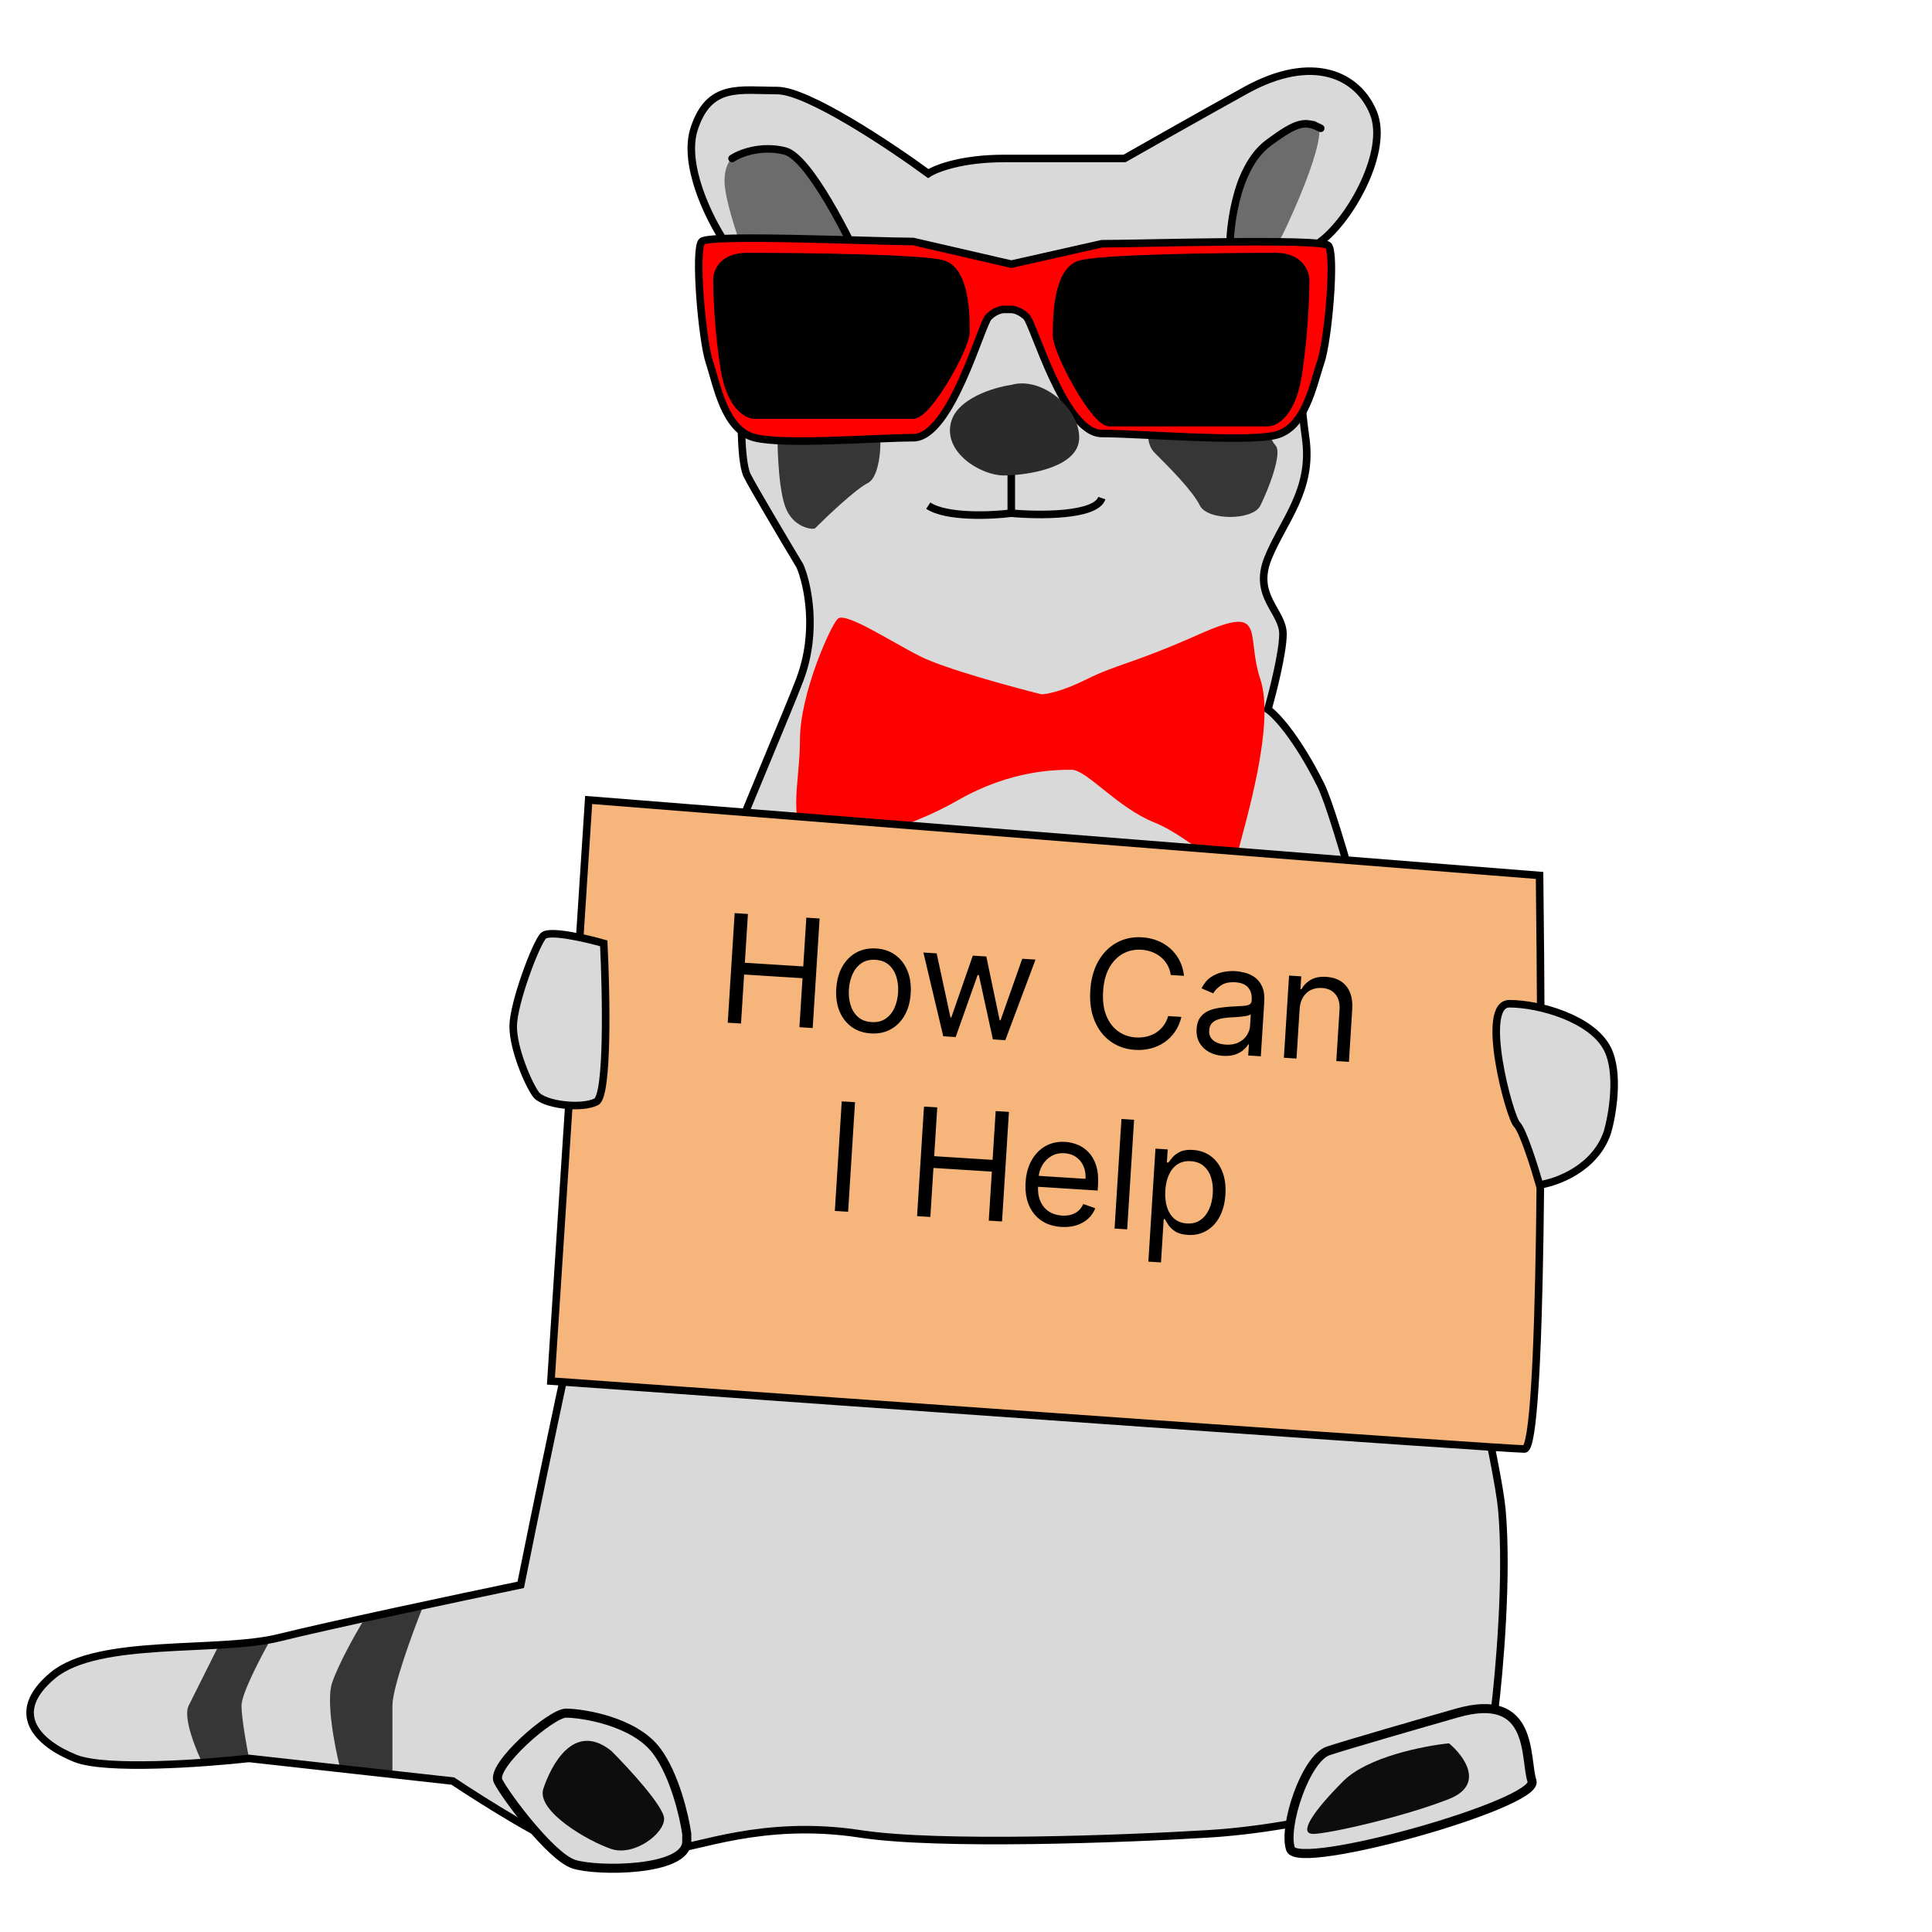 <svg width="128" height="128" viewBox="0 0 128 128" fill="none" xmlns="http://www.w3.org/2000/svg">
<g clip-path="url(#clip0_2_2)">
<path d="M18.5 108.5C21.7 107.7 30.5 105.833 34.5 105C35.333 100.833 37.5 90.3 39.5 81.5C42 70.5 51.5 49 53 45C54.2 41.8 53.5 38.667 53 37.5C52 35.833 49.9 32.3 49.5 31.5C49 30.5 49 26 49.5 24.5C49.9 23.3 48.667 18.333 48 16C47 14.5 45.2 10.9 46 8.5C47 5.5 49 6 51.5 6C53.5 6 59 9.667 61.5 11.5C62 11.167 63.7 10.5 66.5 10.5H74.5C75.667 9.833 78.9 8 82.5 6C87 3.5 90 5 91 7.5C92 10 89.5 14.5 87.5 16C85.5 17.5 86 25.5 86.5 29C87 32.5 85 34.5 84 37C83 39.5 85 40.5 85 42C85 43.2 84.333 45.833 84 47C84.5 47.333 85.9 48.8 87.5 52C89.5 56 99 94.5 99.5 100C99.9 104.4 99.333 110.833 99 113.5C97.4 119.1 85.667 121.167 80 121.5C74.5 121.833 62.2 122.3 57 121.5C50.5 120.5 46 122.5 44.5 122.5C43 122.5 40 123 38 122.5C36.4 122.1 32 119.333 30 118L16.5 116.5C13.5 116.833 7 117.3 5 116.5C2.5 115.5 0.5 113.5 3.5 111C6.5 108.5 14.5 109.5 18.5 108.5Z" fill="#D9D9D9" stroke="black" stroke-width="0.5"/>
<path d="M57.5 32C56.7 32.4 54.833 34.167 54 35C53.89 35.11 52.5 35 52 33.5C51.5 32 51.5 29 51.5 28C51.5 27 57.5 28 58 28C58.5 28 58.5 31.5 57.5 32Z" fill="black" fill-opacity="0.75"/>
<path d="M76.5 30C75.7 29.2 76.167 27.667 76.5 27C78.333 26.833 82.2 26.6 83 27C84 27.5 84 29 84.5 29.5C85 30 84 32.5 83.5 33.5C83 34.5 80 34.5 79.5 33.5C79 32.5 77.5 31 76.5 30Z" fill="black" fill-opacity="0.75"/>
<path d="M52 10C54 10.4 56.5 15.833 57.5 18.5L50.5 20C49.667 18 48 13.6 48 12C48 10 49.5 9.5 52 10Z" fill="black" fill-opacity="0.5"/>
<path d="M57.5 18.5C56.333 15.833 53.6 10.4 52 10C50.4 9.6 49 10.167 48.5 10.5" stroke="black" stroke-width="0.5" stroke-linecap="round"/>
<path d="M83 10.5C81.4 11.7 81.333 15.667 81.5 17.5L83.5 18C83.833 17.5 84.6 16.3 85 15.5C85.5 14.5 88.5 8 87 8C85.5 8 85 9 83 10.5Z" fill="black" fill-opacity="0.5"/>
<path d="M81.5 17.5C81.333 15.333 81.853 11.11 84 9.5C86 8 86.5 8 87.5 8.5" stroke="black" stroke-width="0.5" stroke-linecap="round"/>
<path d="M46.5 16C47 15.5 58 16 60.5 16L67 17.5L73.001 16.149C75.501 16.149 87.5 15.781 88 16.265C88.5 16.748 88 22.55 87.5 24C87 25.45 86.5 28.351 84.5 28.835C82.499 29.318 75.501 28.719 73.001 28.719C70.501 28.719 68.5 21.467 68 20.983C67.6 20.597 67.167 20.5 67 20.5H66.5C66.333 20.5 65.9 20.6 65.5 21C65 21.5 63 29 60.5 29C58 29 52 29.5 50 29C48 28.5 47.5 25.5 47 24C46.5 22.5 46 16.5 46.5 16Z" fill="#FF0000" stroke="black" stroke-width="0.5"/>
<path d="M62.5 17.5C61.3 17.1 53.333 17 49.5 17C47.9 16.994 47.5 17.997 47.5 18.5C47.5 19.5 47.6 22.1 48 24.5C48.4 26.9 49.5 27.5 50 27.5H60.5C61.5 27.5 64 23 64 22C64 21 64 18 62.5 17.5Z" fill="black" stroke="black" stroke-width="0.5"/>
<path d="M71.5 17.524C72.7 17.105 80.667 17 84.5 17C86.1 16.994 86.5 18.045 86.5 18.572C86.5 19.619 86.4 22.343 86 24.857C85.6 27.371 84.5 28 84 28H73.5C72.5 28 70 23.286 70 22.238C70 21.191 70 18.048 71.5 17.524Z" fill="black" stroke="black" stroke-width="0.5"/>
<path d="M67 31V34M67 34C65.667 34.167 62.7 34.3 61.5 33.5M67 34C68.833 34.167 72.6 34.2 73 33" stroke="black" stroke-width="0.5"/>
<path d="M63 28C63.4 26.4 65.833 25.667 67 25.5C69 24.923 71.5 27 71.5 29C71.5 31 68 31.5 66.5 31.5C65 31.5 62.5 30 63 28Z" fill="#2B2B2B"/>
<path d="M43.5 116C44.7 117.6 45.333 120.333 45.5 121.5V122C45.5 124 39.5 124 38 123.5C36.5 123 33.5 119 33 118C32.5 117 36.5 113.5 37.5 113.5C38.5 113.5 42 114 43.5 116Z" fill="#D9D9D9"/>
<path d="M88 116C89.2 115.6 94.167 114.167 96.5 113.5C101.688 112 101 116.5 101.5 118C102 119.5 86 124 85.5 122.5C85 121 86.5 116.5 88 116Z" fill="#D9D9D9"/>
<path d="M43.5 116C44.7 117.6 45.333 120.333 45.5 121.5V122C45.5 124 39.5 124 38 123.5C36.5 123 33.5 119 33 118C32.5 117 36.5 113.5 37.5 113.5C38.5 113.5 42 114 43.5 116Z" stroke="black" stroke-width="0.6" stroke-linecap="round"/>
<path d="M88 116C89.2 115.6 94.167 114.167 96.5 113.5C101.688 112 101 116.5 101.5 118C102 119.5 86 124 85.5 122.5C85 121 86.5 116.5 88 116Z" stroke="black" stroke-width="0.6" stroke-linecap="round"/>
<path d="M44 120.5C44 119.7 41.667 117.167 40.5 116C38 114 36.5 117 36 118.5C35.5 120 39 122 40.5 122.5C42 123 44 121.5 44 120.5Z" fill="#0D0D0D"/>
<path d="M89 118C90.6 116.4 94.333 115.667 96 115.5C97 116.333 98.4 118.237 96 119.188C93 120.375 88 121.5 87 121.5C86 121.5 87 120 89 118Z" fill="#0D0D0D"/>
<path d="M26 113C26 111.8 27.333 108.167 28 106.5L24 107.5C23.5 108.333 22.4 110.3 22 111.5C21.6 112.7 22.167 115.667 22.5 117L26 117.5V113Z" fill="black" fill-opacity="0.75"/>
<path d="M16 113C16 112.2 17.333 109.667 18 108.5L14.5 109L12.5 113C12.1 113.8 13 116 13.5 117L16.5 116.5C16.333 115.667 16 113.8 16 113Z" fill="black" fill-opacity="0.75"/>
<path d="M61 43.5C62.6 44.3 67 45.5 69 46C69.333 46 70.4 45.8 72 45C74 44 75 44 79.5 42C84 40 82.5 42 83.5 45C84.5 48 82.5 54.5 82 56.5C81.5 58.5 79 55.5 76.5 54.5C74 53.5 72 51 71 51C70 51 67 51 63.5 53C60 55 56 56 54 55.5C52 55 53 52 53 49C53 46 55 41.5 55.5 41C56 40.5 59 42.5 61 43.5Z" fill="#FF0000"/>
<path d="M102 58L39 53L36.5 91.5C57.5 93 99.8 96 101 96C102.2 96 102.167 70.667 102 58Z" fill="#F6B57A" stroke="black" stroke-width="0.5"/>
<path d="M36 62C36.4 61.6 38.833 62.167 40 62.5C40.167 65.833 40.3 72.6 39.5 73C38.5 73.5 36 73.188 35.5 72.5C35 71.812 34 69.5 34 68C34 66.5 35.5 62.5 36 62Z" fill="#D9D9D9"/>
<path d="M106.5 69.5C107.3 71.1 106.833 73.833 106.5 75C105.7 77.4 103.167 78.333 102 78.5C101.667 77.333 100.9 74.9 100.5 74.5C100 74 98 66.5 100 66.5C102 66.5 105.5 67.5 106.5 69.5Z" fill="#D9D9D9"/>
<path d="M36 62C36.4 61.6 38.833 62.167 40 62.5C40.167 65.833 40.3 72.6 39.5 73C38.5 73.5 36 73.188 35.5 72.5C35 71.812 34 69.5 34 68C34 66.5 35.5 62.5 36 62Z" stroke="black" stroke-width="0.5"/>
<path d="M106.5 69.5C107.3 71.1 106.833 73.833 106.5 75C105.7 77.4 103.167 78.333 102 78.5C101.667 77.333 100.9 74.9 100.5 74.5C100 74 98 66.5 100 66.5C102 66.5 105.5 67.5 106.5 69.5Z" stroke="black" stroke-width="0.5"/>
<path d="M48.215 67.756L48.673 60.497L49.552 60.553L49.348 63.785L53.218 64.029L53.422 60.797L54.301 60.852L53.843 68.11L52.964 68.055L53.169 64.809L49.299 64.565L49.094 67.811L48.215 67.756ZM57.694 68.467C57.202 68.436 56.779 68.292 56.422 68.035C56.069 67.778 55.801 67.432 55.62 66.998C55.441 66.565 55.369 66.067 55.404 65.505C55.44 64.938 55.574 64.449 55.806 64.039C56.041 63.629 56.35 63.319 56.733 63.108C57.119 62.898 57.557 62.808 58.049 62.839C58.54 62.87 58.963 63.014 59.317 63.271C59.673 63.529 59.94 63.875 60.119 64.311C60.3 64.747 60.373 65.249 60.337 65.816C60.302 66.378 60.167 66.863 59.933 67.27C59.701 67.678 59.392 67.987 59.006 68.198C58.623 68.408 58.185 68.498 57.694 68.467ZM57.741 67.716C58.114 67.739 58.428 67.663 58.681 67.487C58.934 67.311 59.128 67.07 59.264 66.766C59.399 66.461 59.478 66.127 59.501 65.763C59.524 65.399 59.488 65.056 59.392 64.735C59.296 64.413 59.133 64.148 58.904 63.939C58.676 63.73 58.375 63.614 58.001 63.59C57.628 63.567 57.315 63.644 57.062 63.823C56.808 64.001 56.614 64.244 56.478 64.551C56.343 64.858 56.264 65.194 56.241 65.557C56.218 65.921 56.254 66.263 56.35 66.582C56.446 66.901 56.609 67.164 56.838 67.371C57.067 67.577 57.368 67.692 57.741 67.716ZM62.493 68.656L61.177 63.107L62.056 63.163L62.97 67.405L63.027 67.409L64.452 63.314L65.345 63.37L66.231 67.596L66.288 67.6L67.727 63.52L68.606 63.576L66.604 68.915L65.782 68.863L64.854 64.606L64.769 64.601L63.315 68.708L62.493 68.656ZM78.444 64.651L77.565 64.596C77.529 64.34 77.452 64.112 77.334 63.913C77.219 63.713 77.073 63.543 76.897 63.401C76.723 63.257 76.527 63.145 76.309 63.065C76.091 62.985 75.862 62.937 75.621 62.922C75.181 62.895 74.776 62.98 74.406 63.18C74.037 63.38 73.734 63.689 73.497 64.108C73.261 64.528 73.124 65.052 73.084 65.68C73.045 66.308 73.115 66.846 73.296 67.291C73.479 67.737 73.741 68.082 74.081 68.326C74.424 68.571 74.815 68.707 75.254 68.734C75.495 68.75 75.729 68.731 75.955 68.679C76.182 68.627 76.39 68.542 76.58 68.423C76.773 68.302 76.939 68.15 77.078 67.967C77.221 67.781 77.326 67.565 77.393 67.318L78.272 67.373C78.183 67.74 78.041 68.065 77.848 68.347C77.655 68.629 77.421 68.864 77.149 69.053C76.876 69.24 76.574 69.376 76.244 69.462C75.916 69.548 75.569 69.58 75.203 69.557C74.584 69.518 74.043 69.332 73.58 68.999C73.117 68.666 72.765 68.212 72.523 67.637C72.282 67.062 72.186 66.392 72.234 65.626C72.282 64.861 72.462 64.208 72.774 63.668C73.085 63.128 73.492 62.721 73.993 62.45C74.494 62.177 75.054 62.061 75.673 62.1C76.039 62.123 76.379 62.198 76.694 62.325C77.011 62.451 77.293 62.626 77.54 62.847C77.787 63.067 77.989 63.329 78.145 63.633C78.302 63.934 78.401 64.274 78.444 64.651ZM81.03 69.953C80.685 69.931 80.376 69.846 80.103 69.698C79.83 69.548 79.619 69.344 79.469 69.086C79.32 68.825 79.256 68.517 79.278 68.163C79.298 67.851 79.375 67.602 79.51 67.416C79.646 67.228 79.82 67.084 80.032 66.986C80.245 66.888 80.477 66.82 80.728 66.781C80.982 66.74 81.237 66.711 81.492 66.694C81.825 66.672 82.095 66.657 82.302 66.649C82.512 66.638 82.665 66.609 82.763 66.561C82.864 66.512 82.918 66.421 82.926 66.286L82.928 66.258C82.95 65.908 82.872 65.63 82.692 65.425C82.516 65.219 82.235 65.104 81.85 65.08C81.45 65.055 81.132 65.122 80.894 65.283C80.656 65.443 80.485 65.62 80.38 65.813L79.604 65.479C79.767 65.157 79.972 64.912 80.22 64.742C80.47 64.571 80.738 64.457 81.024 64.401C81.312 64.344 81.594 64.323 81.868 64.341C82.043 64.352 82.242 64.386 82.466 64.443C82.693 64.497 82.909 64.595 83.113 64.736C83.32 64.877 83.486 65.081 83.612 65.347C83.737 65.614 83.787 65.963 83.759 66.396L83.533 69.982L82.697 69.93L82.743 69.192L82.701 69.19C82.636 69.304 82.534 69.425 82.393 69.551C82.252 69.677 82.069 69.781 81.843 69.862C81.618 69.942 81.347 69.973 81.03 69.953ZM81.205 69.209C81.536 69.23 81.819 69.183 82.054 69.067C82.291 68.952 82.474 68.795 82.603 68.597C82.734 68.398 82.807 68.186 82.821 67.959L82.869 67.194C82.831 67.234 82.751 67.268 82.628 67.296C82.508 67.321 82.369 67.342 82.211 67.359C82.056 67.372 81.905 67.384 81.757 67.394C81.612 67.401 81.494 67.408 81.403 67.414C81.184 67.429 80.978 67.462 80.785 67.514C80.595 67.564 80.438 67.647 80.314 67.766C80.193 67.881 80.126 68.045 80.112 68.258C80.094 68.549 80.187 68.775 80.393 68.938C80.601 69.098 80.872 69.188 81.205 69.209ZM86.103 66.857L85.896 70.131L85.06 70.079L85.403 64.635L86.211 64.686L86.157 65.536L86.228 65.541C86.373 65.272 86.581 65.063 86.852 64.911C87.122 64.757 87.463 64.694 87.874 64.719C88.243 64.743 88.56 64.839 88.827 65.007C89.094 65.174 89.295 65.414 89.429 65.728C89.564 66.041 89.617 66.428 89.587 66.891L89.369 70.35L88.533 70.298L88.747 66.895C88.774 66.468 88.684 66.127 88.477 65.875C88.27 65.62 87.973 65.48 87.586 65.456C87.319 65.439 87.076 65.482 86.859 65.584C86.644 65.687 86.469 65.845 86.334 66.06C86.2 66.274 86.123 66.54 86.103 66.857ZM56.647 73.024L56.19 80.282L55.311 80.227L55.768 72.969L56.647 73.024ZM60.759 80.57L61.217 73.312L62.096 73.367L61.892 76.6L65.762 76.844L65.966 73.611L66.845 73.667L66.387 80.925L65.508 80.87L65.713 77.623L61.843 77.379L61.638 80.626L60.759 80.57ZM70.308 81.286C69.784 81.253 69.339 81.109 68.973 80.853C68.61 80.596 68.338 80.251 68.159 79.82C67.983 79.387 67.912 78.891 67.947 78.334C67.982 77.776 68.115 77.291 68.345 76.878C68.577 76.464 68.884 76.148 69.265 75.933C69.649 75.715 70.087 75.622 70.578 75.653C70.862 75.671 71.139 75.736 71.409 75.848C71.68 75.96 71.922 76.129 72.135 76.356C72.349 76.581 72.512 76.871 72.625 77.227C72.737 77.582 72.778 78.014 72.746 78.522L72.723 78.877L68.527 78.612L68.573 77.889L71.918 78.1C71.938 77.793 71.894 77.515 71.786 77.266C71.681 77.017 71.52 76.817 71.305 76.663C71.091 76.51 70.833 76.423 70.531 76.404C70.198 76.383 69.904 76.448 69.65 76.598C69.399 76.746 69.2 76.947 69.054 77.201C68.907 77.455 68.825 77.732 68.806 78.032L68.775 78.514C68.749 78.925 68.798 79.278 68.922 79.573C69.048 79.865 69.234 80.094 69.48 80.259C69.726 80.422 70.018 80.514 70.356 80.535C70.576 80.549 70.776 80.531 70.957 80.48C71.141 80.428 71.301 80.343 71.439 80.226C71.577 80.107 71.688 79.955 71.77 79.77L72.564 80.048C72.462 80.317 72.304 80.549 72.09 80.744C71.876 80.937 71.618 81.082 71.315 81.179C71.013 81.274 70.677 81.309 70.308 81.286ZM75.136 74.19L74.678 81.448L73.842 81.395L74.3 74.137L75.136 74.19ZM76.082 83.586L76.553 76.101L77.362 76.152L77.307 77.016L77.406 77.023C77.474 76.932 77.566 76.817 77.684 76.677C77.805 76.535 77.971 76.413 78.184 76.31C78.4 76.205 78.684 76.164 79.039 76.186C79.497 76.215 79.894 76.355 80.229 76.606C80.564 76.858 80.817 77.2 80.987 77.633C81.156 78.066 81.223 78.568 81.187 79.14C81.15 79.716 81.021 80.21 80.798 80.62C80.576 81.029 80.283 81.338 79.921 81.547C79.56 81.754 79.152 81.844 78.698 81.815C78.349 81.793 78.072 81.718 77.869 81.589C77.666 81.457 77.513 81.314 77.409 81.157C77.305 80.999 77.225 80.868 77.17 80.765L77.1 80.761L76.918 83.639L76.082 83.586ZM77.204 78.874C77.178 79.286 77.216 79.652 77.316 79.974C77.417 80.293 77.578 80.549 77.798 80.741C78.019 80.93 78.297 81.036 78.632 81.057C78.982 81.079 79.279 81.005 79.525 80.835C79.773 80.664 79.966 80.424 80.104 80.118C80.244 79.809 80.327 79.46 80.351 79.073C80.375 78.69 80.338 78.341 80.239 78.027C80.143 77.71 79.983 77.454 79.757 77.26C79.535 77.063 79.247 76.954 78.892 76.931C78.552 76.91 78.261 76.978 78.018 77.136C77.776 77.291 77.586 77.519 77.449 77.819C77.311 78.116 77.23 78.468 77.204 78.874Z" fill="black"/>
</g>
<defs>
<clipPath id="clip0_2_2">
<rect width="128" height="128" fill="white"/>
</clipPath>
</defs>
</svg>

